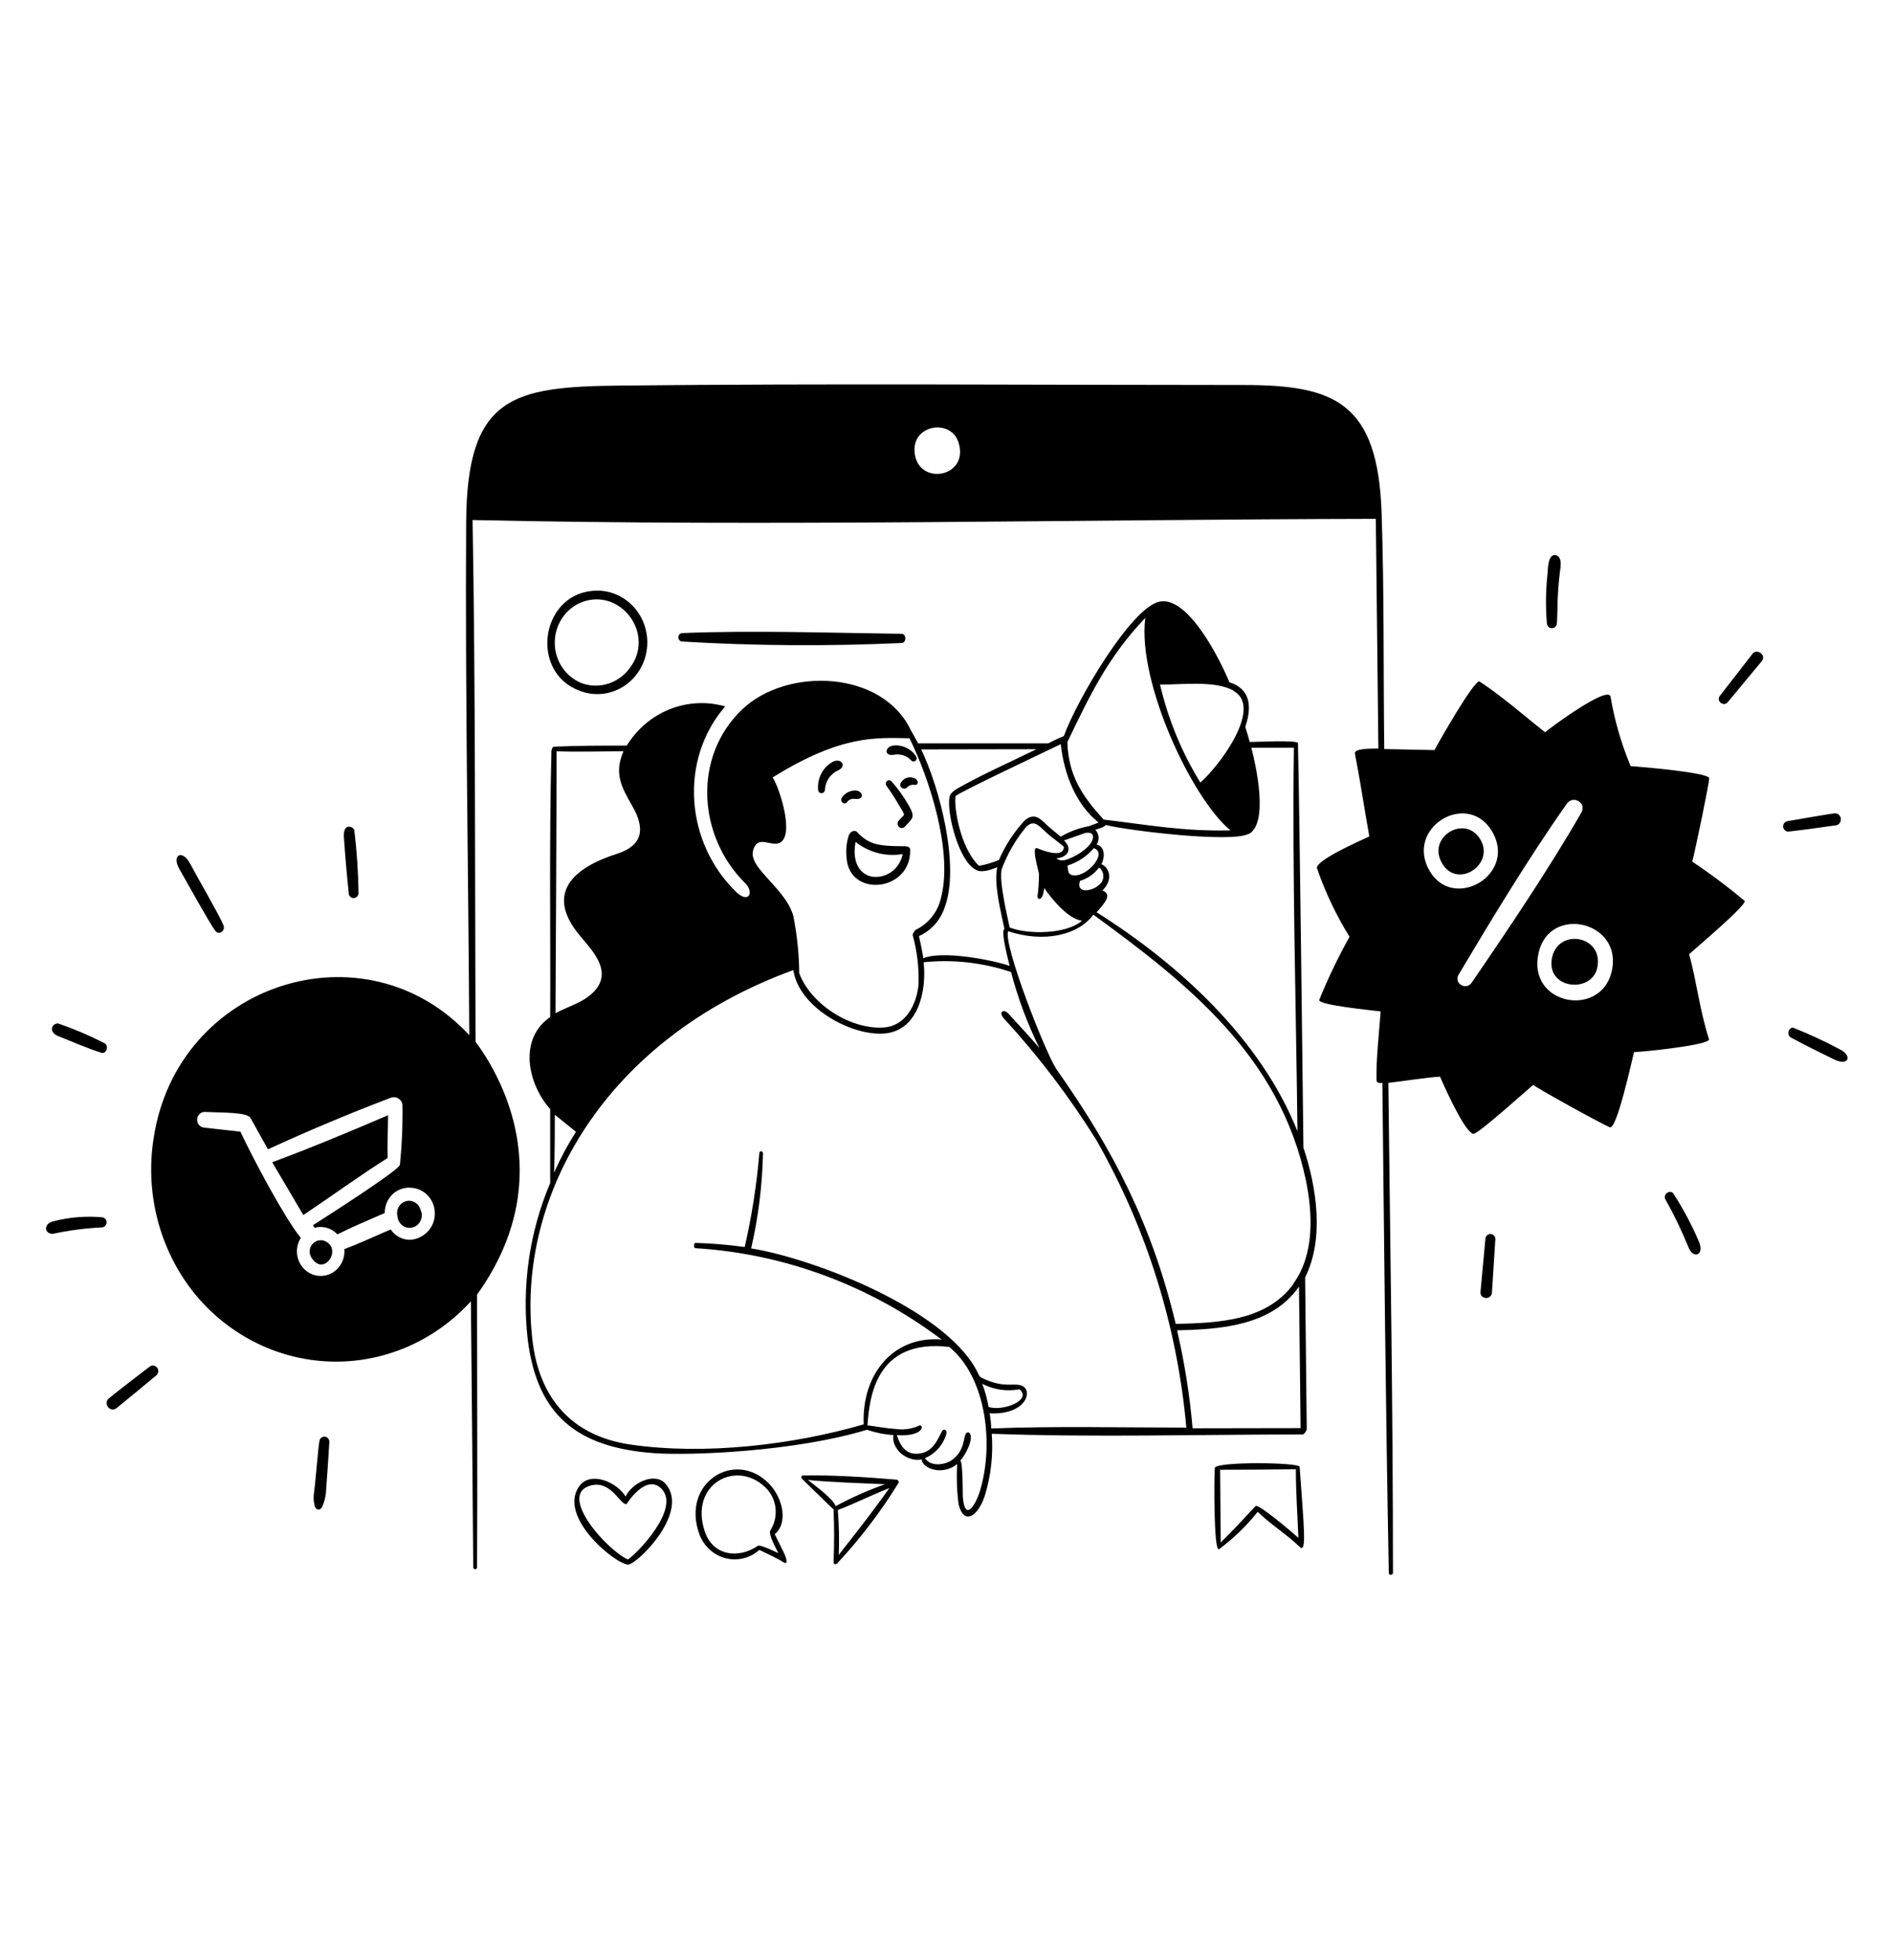 <svg width="114" height="118" viewBox="0 0 114 118" fill="none" xmlns="http://www.w3.org/2000/svg">
<path d="M37.677 90.111C37.158 89.237 35.557 88.547 34.884 89.485C33.556 91.338 37.09 94.205 37.837 94.205C38.464 94.117 41.616 90.954 40.031 89.285C39.33 88.624 38.008 89.35 37.677 90.111ZM37.808 93.898C36.526 93.308 33.602 90.034 35.528 89.456C36.833 89.061 37.386 90.724 37.745 90.547C37.745 90.547 38.84 88.777 39.769 89.574C41.131 90.76 38.236 93.668 37.808 93.898ZM46.654 92.37C47.424 91.78 47.224 90.294 46.324 89.344C44.278 87.226 40.977 89.273 42.123 92.394C42.256 92.745 42.468 93.057 42.742 93.305C43.016 93.554 43.343 93.731 43.696 93.821C44.049 93.912 44.418 93.914 44.772 93.826C45.126 93.739 45.455 93.566 45.731 93.32C46.028 93.462 46.968 93.91 47.15 94.046C47.595 94.335 47.236 93.539 47.19 93.456L46.654 92.37ZM45.646 93.073C44.449 93.887 42.932 93.662 42.448 92.223C41.479 89.379 44.329 87.839 46.096 89.562C46.432 89.885 46.647 90.32 46.702 90.791C46.757 91.262 46.65 91.738 46.398 92.134C46.244 92.359 46.746 93.249 46.871 93.515C46.643 93.403 45.765 92.99 45.646 93.073ZM73.159 88.388C73.114 88.754 73.08 93.462 73.41 93.279C74.28 92.637 75.064 91.879 75.742 91.025C76.5 91.78 77.452 92.347 78.267 93.137C78.717 93.586 78.512 91.857 78.267 88.317C78.238 88.046 73.205 87.987 73.159 88.388ZM75.611 90.683C74.898 91.444 74.265 92.146 73.513 92.872L73.479 88.494C74.999 88.494 76.519 88.484 78.039 88.465C78.039 89.851 78.136 91.226 78.193 92.595C77.936 92.359 75.776 90.506 75.611 90.683ZM53.979 89.09C52.201 88.942 50.109 88.801 48.347 88.842C48.245 88.842 48.233 88.984 48.302 89.043C48.37 89.102 50.103 90.813 50.2 90.878C50.242 91.928 50.242 92.978 50.2 94.028C50.2 94.223 50.342 94.252 50.513 94.028C51.843 92.593 53.035 91.025 54.07 89.35C54.092 89.33 54.108 89.304 54.115 89.275C54.123 89.246 54.121 89.215 54.111 89.187C54.102 89.159 54.084 89.134 54.06 89.117C54.036 89.1 54.008 89.09 53.979 89.09ZM50.331 90.689C50.149 90.217 49.111 89.479 48.655 89.108C49.795 89.237 52.075 89.314 53.301 89.367C52.28 89.727 51.287 90.167 50.331 90.683V90.689ZM50.513 93.639C50.546 92.732 50.527 91.824 50.456 90.919C51.488 90.53 52.514 90.004 53.563 89.597C51.944 91.869 50.513 93.574 50.513 93.633V93.639ZM54.292 38.716C54.595 38.716 54.6 38.167 54.292 38.161C49.949 38.108 45.349 37.943 41.051 38.12C40.995 38.133 40.945 38.164 40.909 38.211C40.873 38.257 40.854 38.314 40.854 38.374C40.854 38.433 40.873 38.49 40.909 38.537C40.945 38.583 40.995 38.615 41.051 38.627C45.461 38.89 49.88 38.919 54.292 38.716Z" fill="black"/>
<path d="M78.495 69.101C78.466 66.741 78.255 48.044 78.164 44.74C78.118 44.545 75.593 44.675 75.263 44.675C75.183 44.38 75.092 44.085 74.995 43.778C74.995 43.648 75.89 41.648 74.037 41.082C73.496 39.76 71.575 35.896 69.848 36.22C68.121 36.545 64.798 42.256 64.068 44.321C63.749 44.448 63.437 44.594 63.133 44.757H55.29C55.153 44.486 55.005 44.244 54.857 43.979C53.147 40.344 47.384 40.15 44.694 42.716C41.696 45.578 42.032 50.356 44.87 53.171C45.44 53.731 45.087 54.457 44.3 53.672C41.285 50.722 40.88 45.766 43.673 42.533C42.571 42.219 41.401 42.279 40.334 42.703C39.267 43.128 38.36 43.895 37.745 44.893C36.286 44.893 34.821 44.893 33.362 44.958C33.254 44.958 33.208 45.17 33.208 45.253C33.071 50.563 33.157 55.938 33.134 61.236C31.219 62.552 31.76 65.23 33.134 66.782V71.231C31.877 74.196 31.411 77.456 31.783 80.671C32.353 85.178 34.707 87.161 39.41 87.497C41.61 87.65 47.891 87.403 52.206 86.087C52.723 86.264 53.259 86.371 53.802 86.406C53.666 87.237 54.612 88.046 55.512 87.875C55.512 88.37 56.687 88.907 57.644 88.152C57.596 88.963 57.624 89.777 57.73 90.583C58.089 91.951 58.932 91.173 59.291 90.111C59.674 88.892 59.821 87.607 59.725 86.329C65.869 86.553 72.265 86.37 78.438 86.37C78.546 86.37 78.694 86.128 78.694 86.046C78.664 83.001 78.632 79.957 78.597 76.912C79.766 74.576 79.287 71.478 78.495 69.101ZM75.2 50.221C76.42 49.554 75.633 46.091 75.36 45.023H77.919C77.816 52.534 78.05 60.628 78.136 68.115C75.907 62.528 70.976 58.038 66.04 54.929C66.559 54.339 66.986 53.867 66.394 53.613C67.072 52.947 66.793 52.221 66.325 52.032C66.542 51.649 66.565 50.97 66.04 50.852C66.128 50.716 66.169 50.552 66.154 50.389C66.14 50.226 66.071 50.072 65.96 49.955C66.109 49.908 66.53 49.802 66.587 49.672C67.796 49.991 74.174 50.775 75.2 50.203V50.221ZM64.062 50.61L65.328 50.162C66.097 49.967 66.057 50.876 64.649 51.584C64.336 51.737 63.914 51.938 63.623 51.678C64.302 51.625 64.621 51.118 64.062 50.593V50.61ZM65.881 51.076C66.707 51.342 65.51 52.781 64.661 52.705C64.267 52.669 64.336 52.398 64.29 52.115C64.906 51.924 65.457 51.558 65.881 51.059V51.076ZM62.318 51.318C62.318 51.714 62.557 52.463 62.569 52.634C62.567 53.086 62.537 53.537 62.478 53.985C62.478 54.168 62.803 54.309 62.882 53.466C63.327 54.115 64.336 55.354 65.162 55.436C64.239 56.251 61.919 56.286 60.802 55.843C60.642 55.059 60.158 53.065 60.323 52.339C60.659 51.432 61.141 50.59 61.748 49.849C62.318 49.2 62.632 49.849 63.247 50.333C63.321 50.392 64.068 50.97 64.068 50.982C64.068 51.625 63.065 51.306 62.637 51.141C62.409 51.047 62.307 50.976 62.318 51.33V51.318ZM65.048 53.035C65.502 52.901 65.901 52.62 66.188 52.233C66.321 52.331 66.412 52.48 66.439 52.647C66.467 52.813 66.43 52.985 66.337 53.124C65.915 53.69 64.735 53.873 65.048 53.017V53.035ZM74.288 41.601C76.095 42.604 73.376 46.185 72.287 47.117C71.168 45.303 70.348 43.309 69.859 41.217C71.165 41.235 73.148 40.952 74.288 41.583V41.601ZM68.97 37.205C68.48 41.064 71.78 48.091 74.1 49.997C71.25 50.067 69.158 49.666 66.462 49.348C65.191 47.949 64.342 46.722 64.279 44.681C65.653 41.825 66.719 39.571 68.97 37.205ZM63.88 44.805C64.074 46.575 64.775 48.433 66.16 49.525L65.59 49.743C64.988 49.85 64.409 50.065 63.88 50.38L63.242 49.849C62.734 49.43 62.404 48.846 61.731 49.377C61.076 50.077 60.543 50.889 60.158 51.778C59.771 51.944 59.368 52.062 58.955 52.132C57.849 51.07 57.445 48.693 57.541 47.938C57.661 47.749 63.27 45.105 63.886 44.805H63.88ZM62.415 45.111C60.859 45.873 59.166 46.622 57.667 47.471C57.49 47.566 57.217 47.772 57.177 47.991C57.011 49.005 57.747 51.861 58.761 52.362C59.069 52.587 59.708 52.362 60.055 52.215C59.839 53.259 60.272 54.864 60.488 55.932C60.249 56.056 60.733 57.867 60.802 58.156C59.662 57.767 56.721 57.23 55.603 57.696C55.535 57.248 55.444 56.799 55.341 56.363C55.703 56.203 56.028 55.965 56.295 55.666C56.562 55.368 56.766 55.014 56.892 54.628C57.827 52.144 56.567 47.359 55.472 45.123L62.415 45.111ZM45.452 50.958C45.754 50.404 46.404 50.917 46.877 50.775C47.926 50.463 46.945 47.424 46.529 46.811C50.667 44.238 52.748 44.415 54.771 44.451C55.968 46.87 57.365 51.194 56.692 53.956C56.609 54.389 56.43 54.797 56.167 55.147C55.905 55.496 55.568 55.777 55.182 55.967C55.125 55.967 54.942 56.227 54.965 56.31C55.237 57.287 55.354 58.303 55.313 59.319C55.187 60.499 54.543 61.755 53.261 61.861C51.311 62.027 48.855 60.522 48.131 58.599C48.12 57.435 48 56.275 47.772 55.136C47.504 54.209 46.729 53.46 46.124 52.776C45.52 52.091 45.115 51.578 45.452 50.958ZM33.516 45.235C34.855 45.282 36.206 45.235 37.546 45.235C36.976 46.563 37.409 47.365 38.07 48.516C38.885 49.926 38.703 50.923 37.124 51.419C34.645 52.215 32.707 53.737 34.964 56.386C35.733 57.301 36.885 58.504 35.785 59.69C35.158 60.357 34.24 60.581 33.453 61.006C33.476 57.012 33.516 49.672 33.516 45.235ZM33.408 67.118L34.684 68.145C34.189 68.929 33.749 69.75 33.368 70.599C33.408 69.419 33.413 68.281 33.413 67.118H33.408ZM59.001 89.816C58.778 90.541 58.106 91.733 57.98 90.099C57.98 89.792 57.98 88.034 57.832 87.939C58.134 87.621 58.642 86.665 58.402 86.299C58.389 86.282 58.373 86.268 58.354 86.259C58.336 86.249 58.315 86.244 58.294 86.244C58.273 86.244 58.252 86.249 58.234 86.259C58.215 86.268 58.198 86.282 58.186 86.299C58.003 86.494 58.134 87.338 57.319 87.916C56.886 88.217 56.025 88.323 55.706 87.792C56.013 87.664 56.289 87.466 56.512 87.213C56.735 86.96 56.9 86.657 56.994 86.329C57.04 86.034 56.812 86.046 56.749 86.146C56.533 86.459 56.288 87.432 55.324 87.526C54.555 87.603 54.218 87.06 54.008 86.411C55.569 86.512 55.672 85.821 55.387 85.821C54.938 86.035 54.44 86.111 53.95 86.04C53.38 86.004 52.81 85.892 52.24 85.821C52.36 84.187 52.702 80.576 57.171 81.101C59.457 82.995 59.85 87.096 59.001 89.816ZM59.166 83.326C59.856 83.68 60.637 83.794 61.395 83.65C62.17 84.299 60.42 84.99 59.536 84.718C59.453 84.242 59.325 83.776 59.155 83.326H59.166ZM59.696 86.052C59.696 85.733 59.645 85.414 59.599 85.096C61.879 85.214 62.278 83.597 61.44 83.402C60.967 83.29 60.505 83.532 59.422 83.096C58.892 82.871 59.041 82.93 58.778 82.453C56.761 78.771 49.003 75.78 45.235 75.166C45.669 73.29 45.907 71.371 45.948 69.443C45.948 69.301 45.748 69.272 45.731 69.413C45.571 71.323 45.276 73.218 44.848 75.083C43.864 74.948 42.875 74.865 41.884 74.836C41.77 74.836 41.758 75.148 41.884 75.154C47.23 75.483 52.373 77.391 56.704 80.653C53.745 80.417 51.887 82.801 52.013 85.762C47.749 87.001 42.425 87.627 37.973 86.978C34.462 86.47 32.45 84.211 32.057 80.624C31.088 72.027 36.423 62.54 47.777 58.41C48.097 60.646 51.254 62.392 53.267 62.227C55.279 62.062 55.82 59.696 55.621 57.938C57.397 57.755 59.19 57.956 60.887 58.528C61.303 60.111 61.876 61.646 62.597 63.106C62.187 62.617 61.246 61.596 60.728 61.03C60.449 60.729 60.101 60.917 60.454 61.319C62.527 63.574 64.392 66.025 66.023 68.641C69.044 73.927 70.895 79.841 71.444 85.957C67.568 85.957 63.561 85.857 59.685 86.01L59.696 86.052ZM71.82 85.998C71.649 84.011 71.337 82.039 70.885 80.098C73.473 80.045 76.585 79.839 78.227 77.467C78.261 80.307 78.293 83.147 78.324 85.987L71.82 85.998ZM77.908 77.29C76.272 79.561 73.302 79.65 70.805 79.715C69.375 73.75 67.066 69.266 63.618 64.375C62.934 63.337 60.403 56.858 60.711 56.068C62.871 56.788 64.951 56.304 65.841 55.071C71.507 59.201 77.07 63.59 78.643 71.066C79.059 73.095 79.162 75.532 77.891 77.284L77.908 77.29ZM93.48 57.602C93.018 59.572 95.874 59.855 96.193 58.257C96.587 56.363 93.913 55.855 93.48 57.602ZM23.37 67.148C21.09 68.127 18.69 69.13 16.393 69.98L18.268 73.16C19.979 72.015 21.637 70.8 23.341 69.726C23.319 68.853 23.37 68.003 23.37 67.148ZM89.165 50.569C88.287 49.053 86.127 50.274 86.731 51.749C87.546 53.69 90.06 52.127 89.165 50.569Z" fill="black"/>
<path d="M55.136 46.893C55.059 46.846 54.972 46.816 54.883 46.805C54.793 46.794 54.703 46.803 54.617 46.831C54.531 46.859 54.452 46.905 54.384 46.967C54.316 47.028 54.262 47.104 54.224 47.188C54.139 47.442 54.503 47.589 54.64 47.395C54.701 47.334 54.776 47.29 54.858 47.268C54.94 47.245 55.025 47.244 55.108 47.265C55.29 47.265 55.341 47.023 55.136 46.893ZM50.188 45.849C49.883 46.006 49.63 46.257 49.466 46.567C49.302 46.877 49.234 47.232 49.271 47.584C49.279 47.633 49.304 47.678 49.341 47.71C49.378 47.743 49.425 47.761 49.473 47.761C49.522 47.761 49.569 47.743 49.606 47.71C49.643 47.678 49.667 47.633 49.675 47.584C49.685 47.334 49.76 47.091 49.894 46.883C50.028 46.675 50.215 46.509 50.434 46.404C51.032 46.144 50.69 45.642 50.188 45.849ZM35.631 35.583C32.547 35.89 31.914 40.48 34.901 41.589C35.327 41.757 35.784 41.823 36.238 41.781C36.692 41.739 37.131 41.591 37.522 41.349C37.913 41.106 38.245 40.774 38.494 40.379C38.743 39.983 38.902 39.535 38.959 39.067C39.015 38.599 38.969 38.123 38.822 37.676C38.676 37.23 38.433 36.823 38.112 36.488C37.792 36.152 37.402 35.896 36.972 35.74C36.542 35.583 36.084 35.529 35.631 35.583ZM35.112 41.164C34.596 40.981 34.151 40.63 33.844 40.163C33.537 39.696 33.385 39.138 33.411 38.574C33.437 38.01 33.639 37.47 33.987 37.035C34.334 36.599 34.809 36.293 35.34 36.161C37.563 35.612 39.427 38.285 37.916 40.238C37.596 40.67 37.156 40.991 36.655 41.157C36.153 41.322 35.615 41.325 35.112 41.164ZM53.939 45.43C54.112 45.412 54.287 45.435 54.45 45.497C54.613 45.56 54.76 45.66 54.88 45.79C54.912 45.825 54.955 45.846 55.001 45.849C55.047 45.853 55.093 45.839 55.13 45.809C55.167 45.78 55.192 45.738 55.2 45.691C55.209 45.644 55.2 45.595 55.176 45.554C54.709 44.787 53.586 44.722 53.426 45.117C53.404 45.152 53.392 45.193 53.392 45.235C53.392 45.277 53.404 45.318 53.426 45.353C53.529 45.483 53.745 45.465 53.939 45.43ZM51.716 48.097C52.115 47.996 51.847 47.448 51.254 47.631C51.018 47.69 50.814 47.843 50.684 48.056C50.57 48.303 50.878 48.474 51.004 48.303C51.254 47.979 51.494 48.15 51.716 48.097ZM54.458 50.952C52.913 50.952 52.32 50.858 51.608 50.091C51.528 50.002 51.266 49.979 51.123 50.274C50.975 50.727 50.929 51.209 50.986 51.684C51.175 54.074 54.862 53.672 54.811 51.188C54.834 50.958 54.572 50.958 54.458 50.952ZM54.361 51.424C54.277 51.865 54.028 52.254 53.668 52.506C53.308 52.758 52.867 52.853 52.44 52.77C51.785 52.604 51.3 51.938 51.522 50.693C51.922 51.008 52.38 51.236 52.869 51.362C53.357 51.488 53.865 51.509 54.361 51.424ZM53.683 47.041C53.648 47.004 53.601 46.983 53.552 46.98C53.502 46.977 53.453 46.994 53.415 47.026C53.377 47.059 53.351 47.105 53.344 47.155C53.337 47.206 53.347 47.258 53.375 47.3C53.687 47.734 53.977 48.185 54.241 48.651C54.395 48.887 54.458 49.035 54.435 49.082C54.412 49.129 54.184 49.306 54.082 49.471C54.055 49.527 54.047 49.591 54.061 49.652C54.075 49.712 54.109 49.766 54.157 49.803C54.206 49.84 54.265 49.859 54.325 49.856C54.385 49.852 54.442 49.827 54.486 49.784C54.931 49.271 55.17 49.247 54.709 48.468C54.416 47.956 54.073 47.478 53.683 47.041ZM3.5 62.381C4.4 62.741 5.25 63.118 6.11 63.39C6.424 63.484 6.578 62.923 6.27 62.8C5.372 62.341 4.444 61.947 3.494 61.62C3.095 61.626 2.918 62.151 3.5 62.381ZM9.034 82.27C8.094 82.984 7.233 83.65 6.555 84.199C6.184 84.494 6.635 85.084 7.011 84.789C7.735 84.199 8.579 83.514 9.439 82.789C9.494 82.73 9.526 82.652 9.529 82.57C9.533 82.489 9.507 82.409 9.457 82.345C9.408 82.281 9.338 82.239 9.26 82.225C9.182 82.211 9.102 82.227 9.034 82.27ZM11.463 52.026C10.984 51.094 10.289 51.472 10.83 52.374C11.172 52.964 12.603 55.566 12.967 56.05C13.184 56.333 13.583 56.05 13.463 55.72C13.247 55.165 11.776 52.634 11.463 52.026ZM21.335 49.967C21.297 49.897 21.238 49.842 21.167 49.809C21.097 49.776 21.018 49.767 20.942 49.784C20.816 49.82 20.674 49.967 20.714 50.463C20.788 51.56 20.89 52.699 21.01 53.861C21.03 53.923 21.068 53.977 21.119 54.016C21.17 54.054 21.232 54.074 21.295 54.074C21.368 54.072 21.437 54.043 21.491 53.994C21.545 53.944 21.581 53.876 21.592 53.802C21.575 52.52 21.49 51.239 21.335 49.967ZM19.243 86.73C19.163 87.06 19.021 89.055 18.918 89.816C18.87 90.098 18.88 90.387 18.947 90.665C19.044 90.954 19.255 90.96 19.386 90.76C19.544 90.418 19.631 90.046 19.642 89.668C19.711 88.718 19.779 87.763 19.836 86.795C19.832 86.721 19.802 86.651 19.753 86.597C19.704 86.544 19.637 86.51 19.566 86.502C19.495 86.494 19.424 86.513 19.364 86.555C19.305 86.597 19.262 86.659 19.243 86.73ZM6.173 73.296C5.193 73.206 4.205 73.284 3.249 73.526C2.576 73.673 2.679 74.293 3.169 74.293C4.149 74.08 5.144 73.95 6.145 73.903C6.216 73.897 6.283 73.865 6.333 73.811C6.383 73.757 6.413 73.687 6.417 73.612C6.42 73.538 6.397 73.465 6.352 73.407C6.308 73.348 6.244 73.309 6.173 73.296ZM110.768 63.165C109.855 62.679 108.917 62.246 107.958 61.867C107.897 61.879 107.841 61.909 107.796 61.954C107.751 61.998 107.72 62.055 107.706 62.118C107.692 62.181 107.696 62.246 107.718 62.306C107.739 62.367 107.777 62.419 107.827 62.457C108.671 62.918 109.537 63.342 110.443 63.785C111.35 64.227 111.572 63.555 110.768 63.165ZM100.77 71.862C100.639 71.65 100.2 71.803 100.263 72.157C100.798 73.108 101.274 74.093 101.688 75.107C101.973 75.839 102.668 75.573 102.309 74.753C101.88 73.744 101.365 72.777 100.77 71.862ZM93.634 33.423C93.218 33.423 93.229 34.179 93.189 34.603C93.087 35.572 93.075 36.548 93.155 37.518C93.156 37.58 93.175 37.64 93.209 37.691C93.243 37.741 93.291 37.781 93.346 37.803C93.401 37.826 93.462 37.831 93.521 37.818C93.579 37.805 93.632 37.775 93.674 37.73C93.782 37.618 93.765 37.548 93.793 36.633C93.8 35.883 93.852 35.135 93.947 34.391C93.982 34.132 94.044 33.748 93.885 33.559C93.857 33.517 93.819 33.483 93.776 33.459C93.732 33.435 93.683 33.423 93.634 33.423ZM89.456 74.558L89.159 77.78C89.108 78.246 89.821 78.293 89.849 77.821C89.918 76.747 89.986 75.673 90.054 74.582C90.047 74.506 90.014 74.436 89.961 74.384C89.908 74.332 89.838 74.302 89.765 74.299C89.692 74.296 89.62 74.321 89.563 74.368C89.506 74.416 89.468 74.484 89.456 74.558ZM107.73 50.067C108.568 49.973 109.486 49.849 110.614 49.684C110.693 49.658 110.76 49.605 110.805 49.533C110.85 49.461 110.868 49.375 110.858 49.29C110.848 49.205 110.81 49.127 110.749 49.068C110.689 49.01 110.611 48.975 110.529 48.97C110.318 48.97 108.135 49.365 107.65 49.442C107.611 49.447 107.572 49.461 107.538 49.482C107.503 49.502 107.473 49.53 107.448 49.563C107.399 49.629 107.377 49.713 107.388 49.796C107.399 49.879 107.441 49.954 107.505 50.005C107.569 50.056 107.65 50.078 107.73 50.067ZM105.541 39.365C104.891 40.209 104.23 41.052 103.575 41.896C103.33 42.209 103.797 42.58 104.048 42.279L106.094 39.813C106.391 39.441 105.815 39.023 105.541 39.365ZM19.625 74.753C18.958 74.393 18.137 75.343 19.055 76.045C19.722 76.482 20.486 75.219 19.625 74.753ZM23.94 73.249C23.948 73.346 23.975 73.442 24.019 73.529C24.063 73.616 24.123 73.693 24.197 73.756C24.308 73.851 24.443 73.911 24.587 73.927C24.73 73.943 24.875 73.915 25.003 73.846C25.132 73.778 25.238 73.672 25.308 73.541C25.378 73.411 25.41 73.262 25.399 73.113C25.394 73.018 25.368 72.925 25.325 72.841C25.273 72.651 25.15 72.49 24.983 72.394C24.817 72.298 24.62 72.274 24.436 72.328C24.252 72.382 24.097 72.509 24.004 72.682C23.911 72.855 23.888 73.058 23.94 73.249Z" fill="black"/>
<path d="M105.057 54.239C104.051 53.393 103 52.605 101.91 51.879C102.053 51.365 102.931 47.2 102.931 46.858C102.931 46.516 98.69 46.156 98.2 46.132C97.642 44.793 97.236 43.391 96.991 41.955C96.877 41.223 93.372 43.807 93.047 44.091C91.799 43.105 90.408 41.884 89.102 41.035C88.823 40.852 86.623 44.704 86.389 45.164L83.362 45.1C83.305 40.38 83.362 35.577 83.203 30.898C82.981 24.231 80.387 23.181 74.892 23.181C62.489 23.181 49.841 23.081 37.312 23.216C30.894 23.287 28.118 23.848 28.073 31.435C28.01 41.76 28.204 52.127 28.261 62.328C21.991 55.554 10.682 59.165 9.257 68.505C8.995 70.133 9.071 71.8 9.477 73.395C9.884 74.991 10.613 76.479 11.617 77.762C12.622 79.031 13.877 80.063 15.298 80.79C16.719 81.517 18.274 81.922 19.858 81.978C21.442 82.034 23.02 81.739 24.486 81.114C25.951 80.489 27.271 79.547 28.358 78.352C28.411 83.697 28.458 89.039 28.5 94.376C28.5 94.512 28.728 94.518 28.728 94.376C28.762 88.901 28.728 83.42 28.728 77.951C33.413 71.414 30.643 65.431 28.642 62.729C28.591 52.28 28.642 41.754 28.46 31.311C46.466 31.712 64.815 31.276 82.855 31.241L83.009 45.07C82.485 45.07 81.544 45.07 81.596 45.371C81.92 47.029 82.165 48.705 82.462 50.362C81.789 50.675 79.219 51.814 79.31 52.274C79.81 53.723 80.468 55.109 81.271 56.404C80.587 57.63 79.978 58.899 79.447 60.204C79.344 60.522 82.747 60.841 83.146 60.9C83.049 62.186 82.867 63.809 82.895 65.03C82.895 65.225 83.112 65.219 83.249 65.201C83.357 75.036 83.448 84.86 83.636 94.701C83.636 94.878 83.887 94.848 83.887 94.701C83.887 84.866 83.722 75.024 83.608 65.201C84.622 65.083 85.717 64.9 86.72 64.823C87.256 66.056 88.293 68.239 88.743 68.269C89.04 68.269 92.106 65.496 92.34 65.319C92.38 65.425 96.193 67.537 96.94 67.874C97.362 68.068 98.262 63.891 98.405 63.348C98.792 63.348 103.028 62.929 102.919 62.569C102.349 60.8 102.178 59.1 101.722 57.454C102.059 57.136 105.268 54.445 105.057 54.239ZM25.331 74.47C25.031 74.639 24.681 74.688 24.348 74.606C24.016 74.524 23.724 74.318 23.53 74.027C22.635 74.405 21.694 74.853 20.737 75.207C20.758 75.443 20.724 75.68 20.639 75.899C20.553 76.118 20.418 76.313 20.245 76.468C20.072 76.622 19.866 76.731 19.644 76.786C19.421 76.84 19.19 76.839 18.968 76.782C18.746 76.726 18.541 76.615 18.369 76.459C18.197 76.303 18.064 76.107 17.98 75.887C17.897 75.667 17.866 75.429 17.889 75.194C17.912 74.959 17.99 74.733 18.115 74.535C17.151 73.355 15.265 69.815 14.478 68.139L12.266 67.891C12.207 67.883 12.15 67.862 12.098 67.831C12.046 67.799 12.001 67.758 11.964 67.708C11.928 67.659 11.902 67.602 11.886 67.542C11.871 67.482 11.868 67.419 11.876 67.357C11.884 67.296 11.904 67.237 11.934 67.183C11.965 67.129 12.005 67.082 12.053 67.045C12.101 67.007 12.155 66.98 12.214 66.964C12.272 66.948 12.332 66.945 12.392 66.953C13.287 67 14.911 66.953 15.088 67.319L16.137 69.201C18.519 68.104 21.147 67 23.547 66.092C23.617 66.067 23.691 66.057 23.765 66.063C23.838 66.069 23.91 66.092 23.975 66.128C24.04 66.165 24.097 66.215 24.142 66.276C24.187 66.337 24.219 66.407 24.236 66.481C24.257 67.703 24.206 68.924 24.082 70.139C23.997 70.481 19.659 73.254 18.85 73.768L18.941 73.927C19.184 73.859 19.441 73.859 19.683 73.929C19.926 73.998 20.146 74.134 20.32 74.322C21.221 73.868 22.133 73.49 23.171 73.036C23.168 72.822 23.21 72.609 23.294 72.412C23.377 72.216 23.5 72.04 23.654 71.896C23.809 71.753 23.991 71.645 24.188 71.58C24.386 71.515 24.595 71.495 24.801 71.52C25.131 71.545 25.443 71.683 25.69 71.912C25.936 72.14 26.103 72.447 26.163 72.784C26.224 73.12 26.175 73.468 26.024 73.773C25.874 74.078 25.63 74.323 25.331 74.47ZM55.073 27.052C55.073 25.541 57.325 25.211 57.741 26.698C58.351 28.851 55.068 29.288 55.073 27.052ZM85.979 52.221C84.77 49.666 88.538 47.56 89.923 50.179C91.308 52.799 87.29 54.982 85.979 52.221ZM88.629 59.165C88.293 59.661 87.529 59.212 87.843 58.681C89.667 55.608 92.055 51.654 94.358 48.392C94.734 47.855 95.566 48.339 95.23 48.929C93.338 52.227 90.829 55.956 88.629 59.165ZM97.037 58.575C96.313 61.313 91.964 60.481 92.653 57.395C93.298 54.41 97.852 55.489 97.037 58.575Z" fill="black"/>
</svg>
